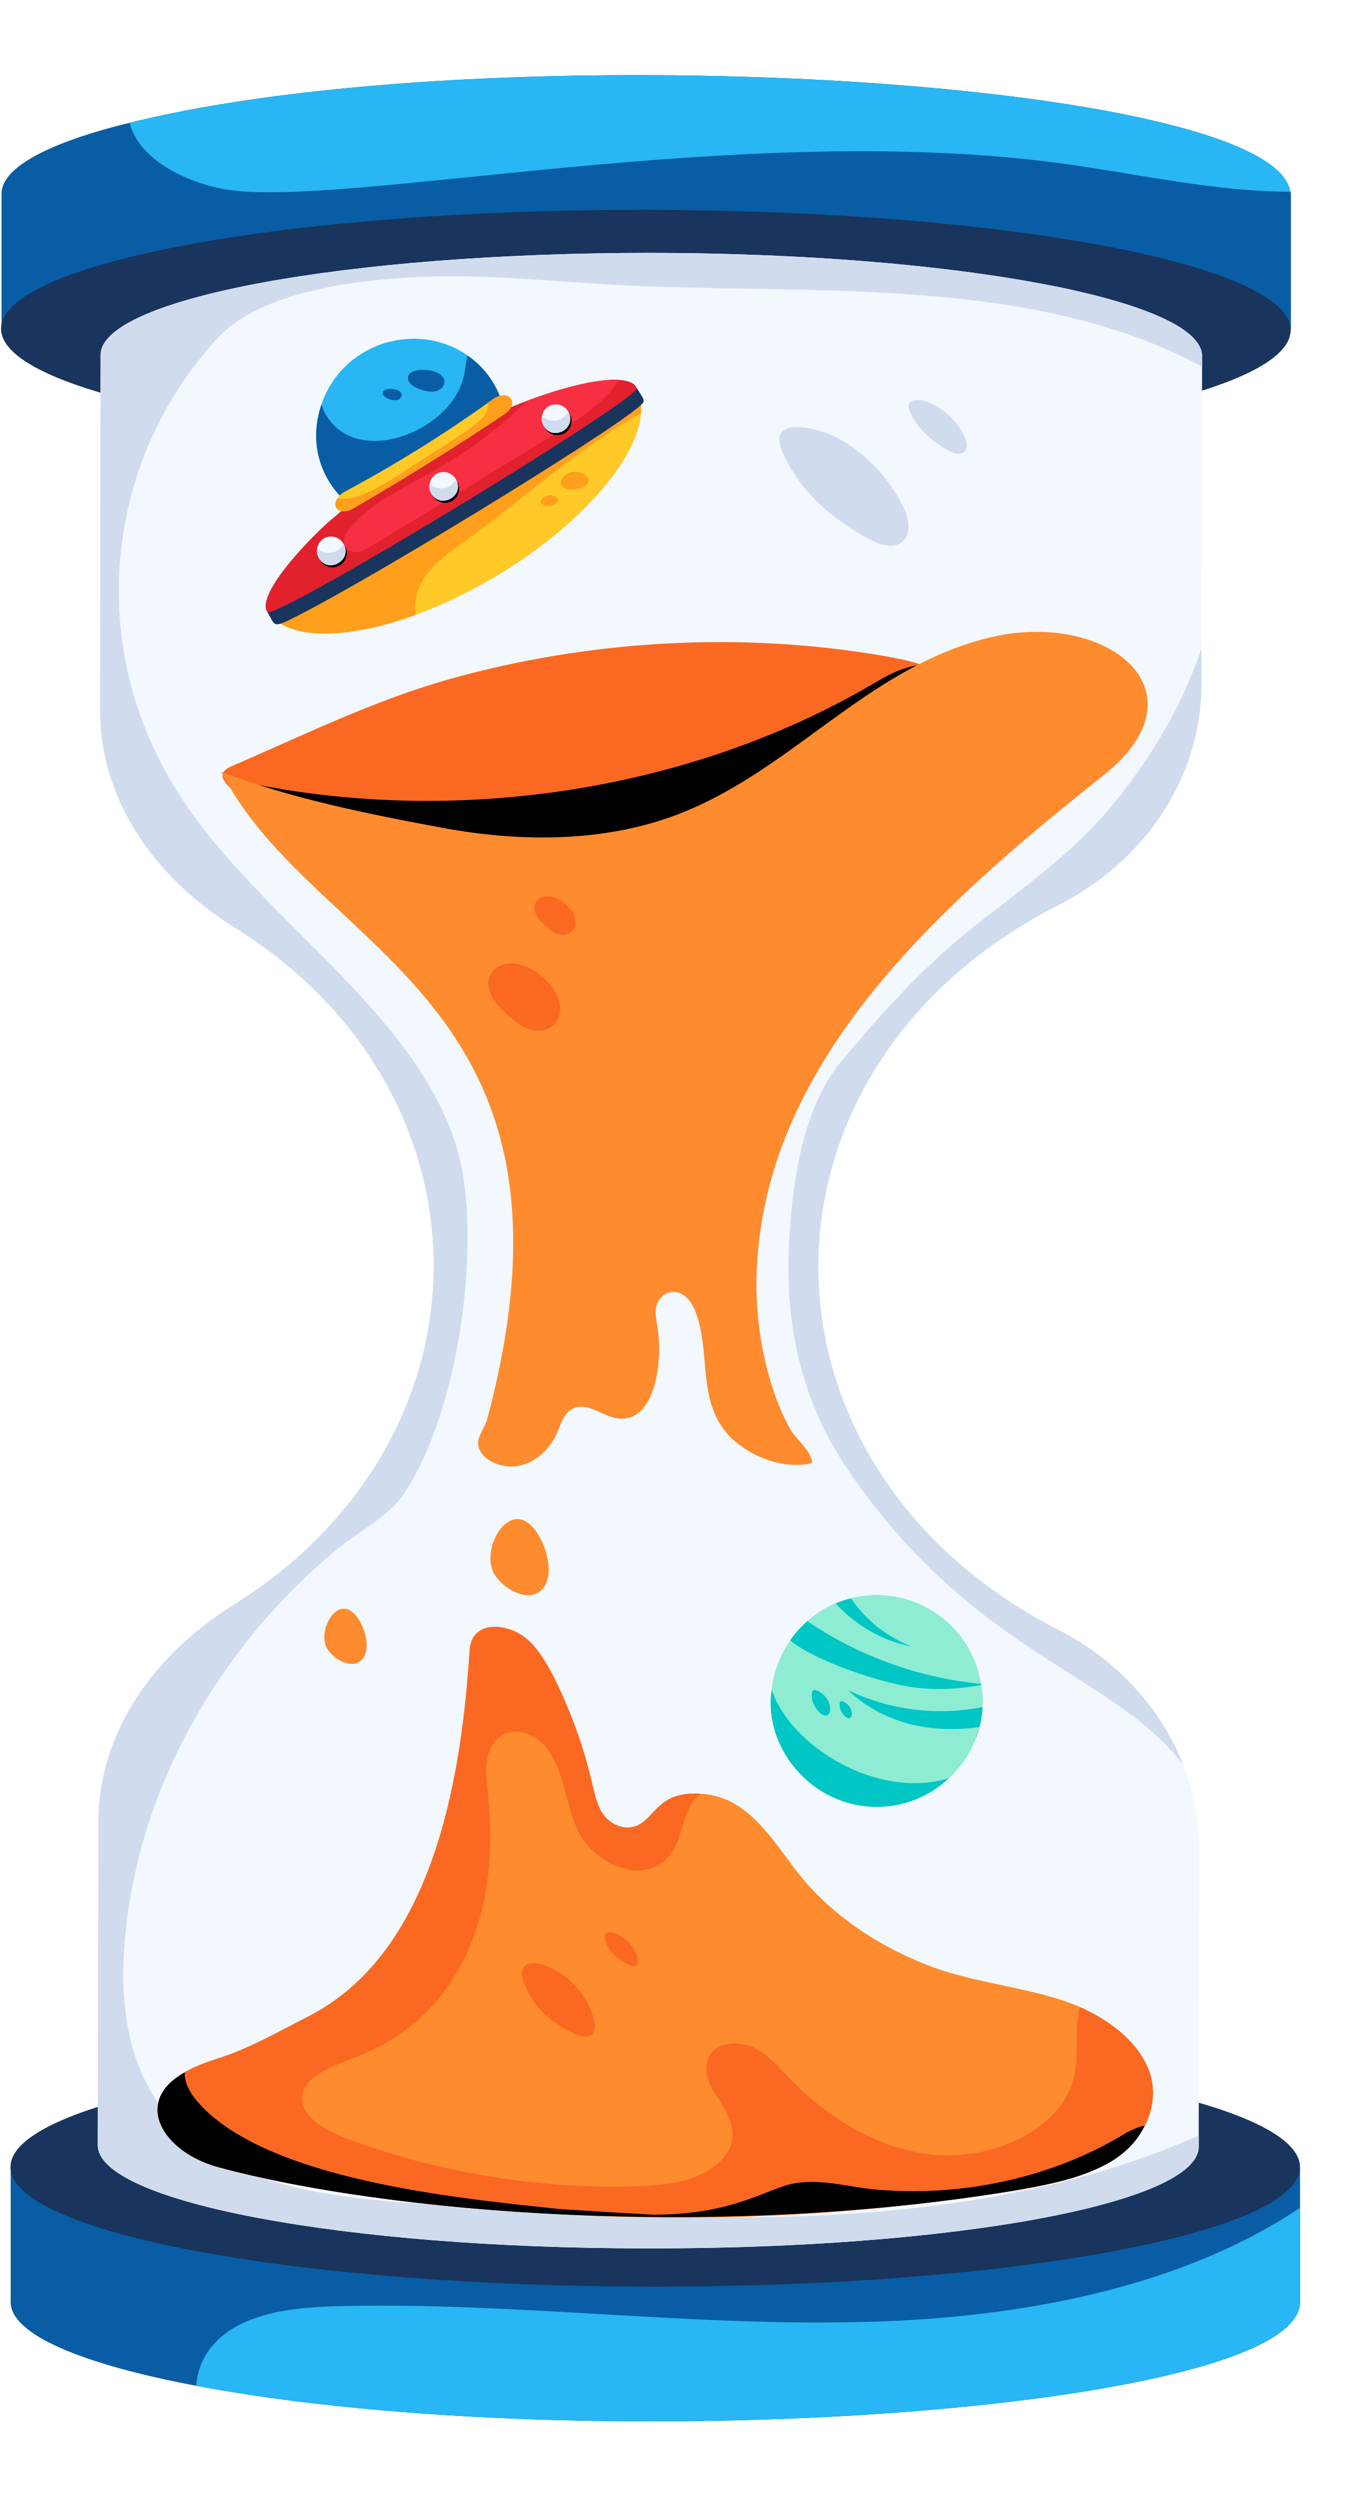 <svg width="14" height="26" viewBox="0 0 14 26" fill="none" xmlns="http://www.w3.org/2000/svg">
<path d="M13.427 2.03V3.433L0.016 3.418V2.014C0.016 1.74 0.513 1.481 1.348 1.277C5.101 0.343 13.232 0.811 13.421 1.994C13.427 2.004 13.427 2.02 13.427 2.03Z" fill="#095DA4"/>
<path d="M13.424 3.434C13.425 2.747 10.423 2.187 6.719 2.182C3.015 2.178 0.012 2.731 0.011 3.419C0.011 4.106 3.013 4.666 6.716 4.671C10.42 4.675 13.423 4.122 13.424 3.434Z" fill="#19345D"/>
<path d="M13.522 22.54V23.943C13.522 25.068 6.17 25.591 2.041 24.813C0.851 24.589 0.111 24.279 0.111 23.943V22.54H13.522Z" fill="#095DA4"/>
<path d="M6.815 23.782C10.519 23.782 13.521 23.226 13.521 22.538C13.521 21.851 10.519 21.294 6.815 21.294C3.111 21.294 0.109 21.851 0.109 22.538C0.109 23.226 3.111 23.782 6.815 23.782Z" fill="#19345D"/>
<path d="M12.503 3.703V3.814L12.497 6.743V7.124C12.492 8.06 11.941 8.945 10.993 9.423C7.677 11.125 7.698 15.232 10.982 16.937C11.621 17.258 12.077 17.771 12.308 18.356C12.415 18.636 12.474 18.936 12.474 19.241C12.474 19.293 12.467 22.528 12.468 22.327C12.468 22.917 9.898 23.389 6.736 23.384C3.574 23.384 1.017 22.901 1.017 22.311L1.023 18.951C1.023 18.046 1.567 17.232 2.426 16.693C5.222 14.946 5.184 11.35 2.438 9.646C1.579 9.107 1.04 8.294 1.04 7.384L1.046 3.692C1.046 3.103 3.61 2.63 6.772 2.63C9.94 2.635 12.503 3.118 12.503 3.703Z" fill="#F2F8FD"/>
<path d="M1.881 8.289C2.71 9.565 4.273 10.48 4.735 11.883C5.026 12.754 4.813 14.626 4.196 15.544C4.036 15.778 3.699 15.946 3.474 16.139C2.197 17.211 1.337 18.785 1.283 20.445C1.259 21.437 1.626 22.281 2.763 22.662C3.338 22.851 3.953 22.891 4.563 22.932C7.24 23.115 10.082 23.267 12.468 22.21V22.327C12.468 22.917 9.898 23.389 6.736 23.384C3.574 23.384 1.017 22.901 1.017 22.311L1.023 18.951C1.023 18.046 1.567 17.232 2.426 16.693C5.222 14.946 5.184 11.35 2.438 9.646C1.579 9.107 1.04 8.294 1.04 7.384L1.046 3.692C1.046 3.103 3.61 2.63 6.772 2.63C9.94 2.635 12.503 3.118 12.503 3.703V3.814C10.691 2.832 8.288 3.076 6.363 2.96C5.712 2.925 5.061 2.853 4.415 2.879C3.734 2.904 2.716 3.026 2.266 3.514C1.109 4.759 0.851 6.714 1.881 8.289Z" fill="#D0DCEE"/>
<path d="M9.175 6.819C9.481 6.871 9.804 6.947 10.009 7.149C10.303 7.436 10.347 7.957 9.787 8.521C9.018 9.296 7.791 9.611 6.614 9.74C4.192 10.005 3.755 9.226 2.864 8.589C2.692 8.466 2.531 8.331 2.385 8.185C2.27 8.072 2.307 8.013 2.414 7.966C3.157 7.647 3.882 7.287 4.672 7.064C6.112 6.66 7.678 6.564 9.175 6.819Z" fill="#FB6822"/>
<path d="M2.668 8.16C4.839 8.584 7.207 8.202 9.05 7.13C9.175 7.057 9.301 6.98 9.445 6.941C10.228 6.726 10.363 7.796 9.038 8.804C7.261 10.157 5.105 9.952 3.961 8.708" fill="black"/>
<path d="M7.869 13.279C7.853 13.93 8.03 14.533 8.22 14.864C8.284 14.976 8.443 15.091 8.447 15.217C8.096 15.3 7.675 15.093 7.504 14.833C7.265 14.473 7.388 14.012 7.225 13.621C7.116 13.359 6.871 13.404 6.828 13.585C6.81 13.657 6.827 13.732 6.839 13.804C6.896 14.162 6.817 14.763 6.459 14.755C6.288 14.751 6.136 14.587 5.978 14.642C5.874 14.678 5.841 14.789 5.804 14.88C5.736 15.049 5.591 15.209 5.388 15.247C5.209 15.28 4.959 15.168 4.973 14.994C4.979 14.926 5.049 14.83 5.068 14.759C6.24 10.362 3.276 9.93 2.301 8.028C3.038 8.308 3.827 8.466 4.615 8.612C5.402 8.757 6.247 8.76 6.99 8.492C8.213 8.05 8.989 6.956 10.275 6.635C11.507 6.328 12.582 7.189 11.475 8.066C9.74 9.442 7.922 11.071 7.869 13.279ZM11.548 22.484C11.251 22.657 10.895 22.725 10.545 22.785C8.953 23.035 7.41 23.131 5.643 23.017C4.519 22.944 3.352 22.83 2.275 22.539C1.935 22.448 1.521 22.138 1.67 21.805C1.76 21.596 2.02 21.486 2.264 21.409C2.609 21.299 2.911 21.122 3.224 20.962C4.476 20.313 4.794 18.59 4.885 17.181C4.89 16.958 5.065 16.876 5.283 16.94C5.511 17.004 5.638 17.218 5.75 17.418C5.93 17.783 6.073 18.17 6.163 18.566C6.19 18.671 6.211 18.78 6.275 18.872C6.338 18.963 6.46 19.026 6.577 19.004C6.704 18.976 6.773 18.853 6.874 18.771C6.986 18.676 7.134 18.644 7.288 18.657C7.718 18.672 7.975 19.044 8.206 19.354C8.556 19.851 9.065 20.211 9.659 20.443C10.165 20.642 10.865 20.681 11.314 20.912C11.59 21.049 11.834 21.254 11.94 21.509C12.089 21.864 11.903 22.279 11.548 22.484ZM5.625 16.543C5.469 16.679 5.195 16.496 5.128 16.345C5.011 16.084 5.298 15.584 5.557 15.901C5.683 16.056 5.786 16.402 5.625 16.543ZM3.754 17.271C3.641 17.37 3.442 17.237 3.393 17.127C3.308 16.938 3.516 16.575 3.704 16.805C3.796 16.917 3.871 17.169 3.754 17.271Z" fill="#FE8B2E"/>
<path d="M5.082 10.264C5.047 10.05 5.33 9.897 5.637 10.157C6.056 10.51 5.705 10.927 5.335 10.603C5.228 10.509 5.104 10.406 5.082 10.264ZM5.559 9.461C5.539 9.338 5.701 9.25 5.877 9.399C6.116 9.601 5.917 9.842 5.704 9.655C5.643 9.601 5.572 9.542 5.559 9.461ZM11.55 22.484C11.248 22.657 10.893 22.723 10.543 22.784C7.438 23.295 4.054 23.019 2.272 22.54C1.934 22.448 1.52 22.138 1.668 21.802C1.76 21.594 2.048 21.476 2.266 21.411C2.609 21.299 2.911 21.121 3.225 20.963C4.474 20.308 4.793 18.592 4.883 17.181C4.889 16.957 5.067 16.876 5.286 16.942C5.511 17.003 5.641 17.216 5.747 17.42C5.931 17.781 6.073 18.167 6.162 18.564C6.191 18.67 6.209 18.782 6.274 18.869C6.34 18.96 6.458 19.026 6.576 19.001C6.819 18.954 6.807 18.623 7.287 18.655C7.049 18.848 7.134 19.209 6.872 19.382C6.612 19.565 6.203 19.367 6.049 19.108C5.895 18.848 5.895 18.538 5.747 18.274C5.539 17.875 4.974 17.886 5.067 18.584C5.251 20.11 4.624 21.034 3.722 21.386C3.48 21.482 3.16 21.584 3.142 21.808C3.13 22.016 3.379 22.153 3.598 22.24C4.54 22.59 5.576 22.768 6.6 22.738C6.831 22.728 7.068 22.718 7.275 22.621C7.911 22.316 7.483 21.864 7.417 21.741C7.34 21.609 7.305 21.436 7.423 21.325C7.524 21.233 7.719 21.233 7.855 21.304C7.986 21.37 8.086 21.487 8.187 21.589C8.578 22.006 9.116 22.357 9.738 22.413C10.366 22.458 11.047 22.128 11.171 21.604C11.224 21.365 11.177 21.101 11.23 20.877C11.254 20.882 11.289 20.897 11.313 20.913C11.591 21.05 11.834 21.253 11.941 21.508C12.096 21.879 11.884 22.293 11.55 22.484Z" fill="#FB6822"/>
<path d="M5.983 21.155C6.131 21.221 6.216 21.16 6.178 21.008C6.039 20.448 5.307 20.227 5.445 20.61C5.539 20.87 5.731 21.043 5.983 21.155ZM6.543 20.435C6.726 20.516 6.622 20.175 6.38 20.101C6.303 20.077 6.275 20.128 6.295 20.184C6.339 20.303 6.427 20.383 6.543 20.435Z" fill="#FB6822"/>
<path d="M4.779 5.327C3.989 5.803 3.046 5.063 3.345 4.203C3.448 3.895 3.705 3.643 4.054 3.553C4.056 3.552 4.058 3.552 4.061 3.553C4.341 3.483 4.635 3.537 4.864 3.697L4.865 3.699C5.422 4.086 5.401 4.95 4.779 5.327Z" fill="#28B6F4"/>
<path d="M4.779 5.327C3.989 5.803 3.046 5.063 3.345 4.204C3.353 4.236 3.365 4.268 3.381 4.298C3.703 4.884 4.706 4.484 4.826 3.905C4.839 3.838 4.845 3.762 4.865 3.699C5.422 4.086 5.401 4.95 4.779 5.327Z" fill="#095DA4"/>
<path d="M6.615 4.022C6.616 4.024 6.617 4.025 6.617 4.03C6.62 4.03 6.621 4.032 6.62 4.035L6.621 4.037C6.622 4.038 6.622 4.038 6.622 4.041C6.66 4.116 6.675 4.203 6.667 4.298C6.631 4.773 6.044 5.457 5.176 5.982C4.887 6.154 4.598 6.293 4.325 6.394C3.882 6.563 3.069 6.746 2.784 6.368L2.773 6.351C2.772 6.349 2.771 6.347 2.771 6.347C2.696 6.123 3.297 5.52 3.486 5.371C3.994 4.921 4.667 4.498 5.368 4.213C5.908 3.997 6.348 3.912 6.534 3.968C6.571 3.98 6.599 3.996 6.615 4.022Z" fill="#FF9F1C"/>
<path d="M2.781 6.366C2.868 6.509 2.826 6.54 3.081 6.412C3.963 5.966 6.683 4.293 6.694 4.178C6.698 4.147 6.687 4.14 6.623 4.035L5.571 4.705L5.535 4.785C4.987 5.104 4.395 5.465 3.995 5.718L3.977 5.668L2.781 6.366Z" fill="#19345D"/>
<path d="M6.615 4.022C6.616 4.023 6.617 4.025 6.617 4.03C6.62 4.03 6.621 4.032 6.62 4.035L6.622 4.036C6.623 4.038 6.623 4.038 6.622 4.041C6.623 4.043 6.622 4.045 6.62 4.049C6.448 4.274 3.043 6.342 2.791 6.368C2.788 6.367 2.787 6.368 2.784 6.368L2.783 6.366L2.779 6.363C2.659 6.165 3.286 5.528 3.486 5.371C3.994 4.921 4.667 4.498 5.368 4.213C5.633 4.105 6.265 3.886 6.534 3.968C6.571 3.98 6.6 3.996 6.615 4.022Z" fill="#E2212E"/>
<path d="M6.437 3.951C6.294 4.195 5.958 4.401 5.727 4.542C3.718 5.766 3.801 5.728 3.721 5.74C3.596 5.759 3.512 5.644 3.64 5.495C3.996 5.059 4.528 5.019 5.316 4.325C5.372 4.278 5.427 4.226 5.476 4.171C5.89 4.015 6.236 3.939 6.437 3.951Z" fill="#F72F43"/>
<path d="M3.498 5.281L3.498 5.282C3.526 5.326 3.601 5.33 3.67 5.29C4.186 4.992 4.722 4.659 5.247 4.307C5.41 4.199 5.301 4.044 5.139 4.144C5.087 4.177 4.489 4.63 3.587 5.113C3.551 5.132 3.522 5.16 3.505 5.188C3.485 5.221 3.482 5.256 3.498 5.281Z" fill="#FFCA28"/>
<path d="M3.498 5.281L3.498 5.282C3.526 5.326 3.601 5.33 3.67 5.29C4.186 4.992 4.722 4.659 5.247 4.307C5.41 4.199 5.301 4.044 5.139 4.144C5.131 4.149 5.153 4.135 5.08 4.187C5.082 4.379 4.895 4.448 4.142 4.942C3.673 5.25 3.556 5.174 3.505 5.188C3.485 5.221 3.482 5.256 3.498 5.281Z" fill="#FF9F1C"/>
<path d="M3.459 5.901C3.541 5.901 3.607 5.834 3.607 5.752C3.607 5.67 3.541 5.604 3.459 5.604C3.377 5.604 3.31 5.67 3.31 5.752C3.31 5.834 3.377 5.901 3.459 5.901Z" fill="black"/>
<path d="M3.571 5.653L3.577 5.662C3.662 5.832 3.415 5.968 3.318 5.806C3.275 5.735 3.3 5.642 3.367 5.601C3.438 5.559 3.529 5.583 3.571 5.653Z" fill="#F2F8FD"/>
<path d="M3.577 5.662C3.662 5.832 3.415 5.968 3.318 5.806C3.299 5.775 3.292 5.74 3.299 5.705C3.352 5.753 3.45 5.768 3.515 5.722C3.54 5.705 3.556 5.682 3.577 5.662Z" fill="#D0DCEE"/>
<path d="M4.628 5.23C4.71 5.23 4.776 5.164 4.776 5.082C4.776 5 4.71 4.933 4.628 4.933C4.546 4.933 4.479 5 4.479 5.082C4.479 5.164 4.546 5.23 4.628 5.23Z" fill="black"/>
<path d="M4.741 4.982L4.746 4.991C4.831 5.16 4.585 5.296 4.487 5.135C4.445 5.064 4.469 4.97 4.537 4.93C4.607 4.888 4.698 4.912 4.741 4.982Z" fill="#F2F8FD"/>
<path d="M4.746 4.991C4.831 5.161 4.585 5.297 4.487 5.135C4.469 5.104 4.461 5.069 4.469 5.034C4.521 5.082 4.619 5.097 4.684 5.051C4.709 5.034 4.725 5.01 4.746 4.991Z" fill="#D0DCEE"/>
<path d="M5.797 4.526C5.879 4.526 5.945 4.46 5.945 4.378C5.945 4.296 5.879 4.229 5.797 4.229C5.715 4.229 5.648 4.296 5.648 4.378C5.648 4.46 5.715 4.526 5.797 4.526Z" fill="black"/>
<path d="M5.909 4.279L5.914 4.287C6 4.457 5.753 4.593 5.656 4.431C5.613 4.36 5.638 4.267 5.705 4.227C5.775 4.184 5.867 4.209 5.909 4.279Z" fill="#F2F8FD"/>
<path d="M5.914 4.287C6 4.457 5.753 4.593 5.656 4.431C5.637 4.4 5.63 4.365 5.637 4.33C5.69 4.378 5.788 4.393 5.853 4.347C5.877 4.33 5.894 4.307 5.914 4.287Z" fill="#D0DCEE"/>
<path d="M6.667 4.298C6.631 4.773 6.045 5.457 5.176 5.982C4.887 6.153 4.598 6.293 4.325 6.394C4.301 6.264 4.34 6.117 4.417 6.005C4.523 5.848 4.684 5.739 4.837 5.629C5.449 5.188 6.008 4.664 6.667 4.298Z" fill="#FFCA28"/>
<path d="M6.084 4.937C5.949 4.84 5.769 4.988 5.853 5.067C5.93 5.14 6.229 5.041 6.084 4.937Z" fill="#FF9F1C"/>
<path d="M5.782 5.17C5.699 5.11 5.589 5.201 5.64 5.249C5.687 5.294 5.871 5.234 5.782 5.17Z" fill="#FF9F1C"/>
<path d="M4.527 4.071C4.583 4.061 4.636 4.006 4.621 3.95C4.589 3.832 4.304 3.816 4.253 3.896C4.233 3.927 4.246 3.97 4.272 3.995C4.325 4.046 4.455 4.084 4.527 4.071Z" fill="#095DA4"/>
<path d="M4.128 4.161C4.158 4.156 4.185 4.127 4.177 4.098C4.161 4.038 4.014 4.028 3.986 4.07C3.952 4.124 4.072 4.171 4.128 4.161Z" fill="#095DA4"/>
<path d="M9.868 18.495C9.388 18.948 8.623 18.87 8.24 18.349C7.698 17.644 8.21 16.59 9.118 16.59C9.667 16.59 10.121 16.99 10.203 17.512C10.207 17.517 10.207 17.52 10.207 17.525C10.271 17.892 10.123 18.262 9.868 18.495Z" fill="#8EECD3"/>
<path d="M10.219 17.754C10.215 17.826 10.206 17.895 10.187 17.961C10.183 17.961 10.179 17.963 10.175 17.963C9.686 18.032 9.185 17.926 8.822 17.579C9.253 17.786 9.75 17.848 10.219 17.754ZM9.869 18.494C9.671 18.68 9.409 18.791 9.119 18.791C8.432 18.791 7.938 18.162 8.027 17.575C8.221 18.161 9.125 18.722 9.869 18.494Z" fill="#00C6C5"/>
<path d="M10.207 17.867C10.197 17.94 10.164 18.048 10.153 18.07C9.546 18.278 8.674 18.379 8.24 18.349C8.193 18.289 8.153 18.222 8.122 18.151C8.793 18.205 9.476 18.117 10.11 17.89C10.141 17.88 10.175 17.869 10.207 17.867Z" fill="black"/>
<path d="M10.207 17.524C9.97 17.569 9.725 17.581 9.488 17.547C9.157 17.499 8.488 17.281 8.219 17.061C8.27 16.988 8.33 16.92 8.398 16.861C8.933 17.225 9.56 17.451 10.204 17.513C10.207 17.517 10.207 17.52 10.207 17.524ZM9.483 17.125C9.189 17.069 8.907 16.91 8.692 16.677C8.743 16.654 8.797 16.637 8.852 16.624C9.001 16.845 9.221 17.023 9.483 17.125ZM8.602 17.839C8.672 17.812 8.633 17.627 8.488 17.578C8.433 17.56 8.442 17.645 8.449 17.678C8.46 17.741 8.541 17.863 8.602 17.839ZM8.838 17.867C8.883 17.85 8.861 17.727 8.762 17.694C8.726 17.682 8.732 17.738 8.736 17.76C8.744 17.802 8.798 17.883 8.838 17.867Z" fill="#00C6C5"/>
<path d="M9.868 18.495C9.388 18.948 8.623 18.87 8.24 18.349C7.698 17.644 8.21 16.59 9.118 16.59C9.667 16.59 10.121 16.99 10.203 17.512C10.207 17.517 10.207 17.52 10.207 17.525C10.271 17.892 10.123 18.262 9.868 18.495Z" fill="#8EECD3"/>
<path d="M10.219 17.754C10.215 17.826 10.206 17.895 10.187 17.961C10.183 17.961 10.179 17.963 10.175 17.963C9.686 18.032 9.185 17.926 8.822 17.579C9.253 17.786 9.75 17.848 10.219 17.754ZM9.869 18.494C9.671 18.68 9.409 18.791 9.119 18.791C8.432 18.791 7.938 18.162 8.027 17.575C8.221 18.161 9.125 18.721 9.869 18.494ZM10.207 17.524C9.97 17.569 9.725 17.581 9.488 17.547C9.156 17.499 8.488 17.281 8.219 17.061C8.27 16.988 8.33 16.92 8.398 16.861C8.933 17.225 9.56 17.451 10.204 17.513C10.207 17.517 10.207 17.52 10.207 17.524ZM9.483 17.125C9.189 17.069 8.906 16.91 8.692 16.677C8.743 16.654 8.797 16.637 8.852 16.624C9.001 16.845 9.221 17.023 9.483 17.125Z" fill="#00C6C5"/>
<path d="M8.602 17.84C8.672 17.812 8.633 17.628 8.487 17.579C8.433 17.561 8.442 17.645 8.448 17.678C8.46 17.741 8.541 17.863 8.602 17.84ZM8.838 17.868C8.883 17.85 8.861 17.727 8.762 17.694C8.726 17.682 8.732 17.738 8.736 17.761C8.744 17.803 8.798 17.883 8.838 17.868Z" fill="#00C6C5"/>
<path d="M10.982 16.937C11.621 17.257 12.077 17.771 12.308 18.355C11.568 17.393 10.122 17.206 8.814 15.279C8.335 14.568 8.169 13.79 8.205 12.966C8.234 12.371 8.329 11.547 8.743 11.049C9.158 10.551 9.584 10.073 10.105 9.656C10.632 9.239 11.195 8.848 11.603 8.334C11.994 7.851 12.308 7.307 12.497 6.743V7.124C12.491 8.06 11.941 8.944 10.993 9.422C7.676 11.124 7.698 15.231 10.982 16.937Z" fill="#D0DCEE"/>
<path d="M11.905 22.108C11.687 22.577 11.057 22.695 10.543 22.784C7.437 23.296 4.054 23.02 2.272 22.54C1.683 22.381 1.379 21.849 1.922 21.554C1.916 21.676 1.993 21.793 2.082 21.889C2.804 22.67 4.733 22.86 5.795 22.972C5.847 22.978 6.749 23.033 6.801 23.033C7.672 23.033 8.003 22.737 8.293 22.703C8.572 22.662 8.862 22.754 9.134 22.774C10.093 22.853 11.021 22.613 11.727 22.174C11.781 22.149 11.846 22.118 11.905 22.108Z" fill="black"/>
<path d="M9.037 5.606C9.373 5.791 9.544 5.579 9.395 5.271C9.252 4.976 9.016 4.727 8.731 4.565C8.538 4.455 7.94 4.289 8.15 4.728C8.342 5.132 8.653 5.395 9.037 5.606Z" fill="#D0DCEE"/>
<path d="M9.869 4.688C10.021 4.772 10.098 4.676 10.031 4.537C9.843 4.147 9.352 4.048 9.468 4.291C9.555 4.474 9.696 4.593 9.869 4.688Z" fill="#D0DCEE"/>
<path d="M13.421 1.994C12.639 1.994 11.852 1.811 11.07 1.704C7.722 1.239 3.571 2.177 2.337 1.969C1.928 1.893 1.444 1.659 1.348 1.277C5.101 0.343 13.232 0.811 13.421 1.994Z" fill="#28B6F4"/>
<path d="M13.522 22.962V23.943C13.522 25.068 6.17 25.591 2.041 24.813C2.053 24.645 2.118 24.487 2.248 24.355C2.55 24.045 3.077 23.994 3.551 23.984C5.386 23.943 7.222 24.203 9.063 24.147C10.644 24.101 12.29 23.786 13.522 22.962Z" fill="#28B6F4"/>
</svg>
